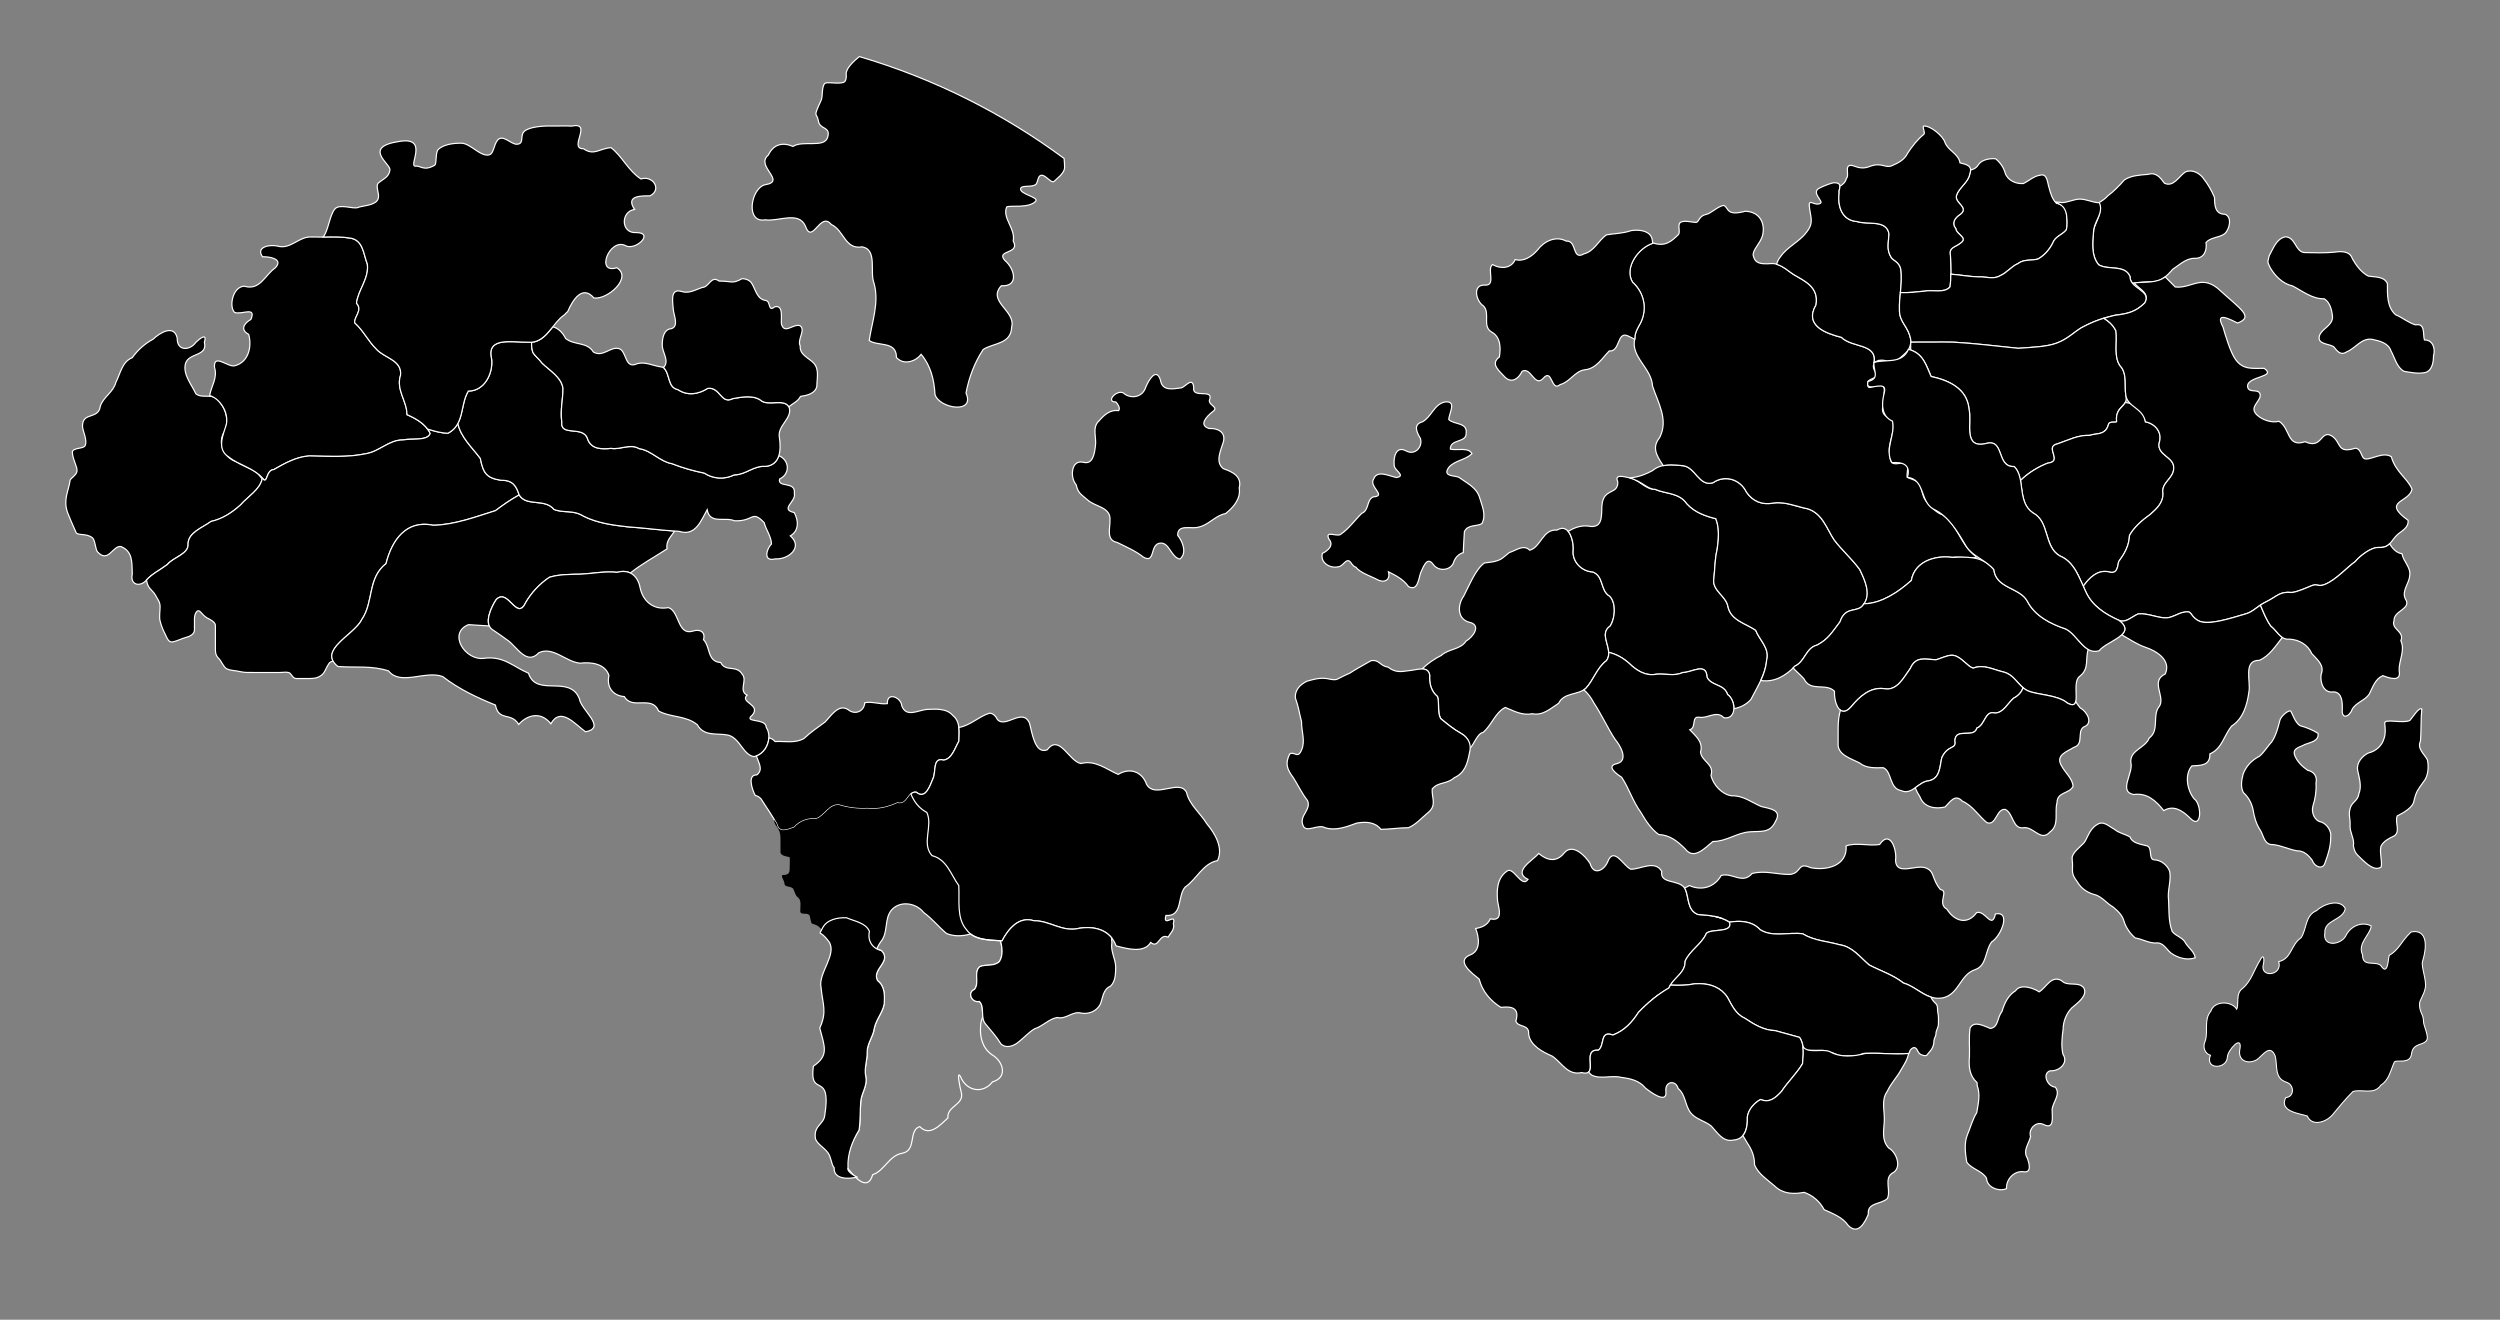 <svg width="1900" height="1003" viewBox="0 0 1900 1003" fill="none" xmlns="http://www.w3.org/2000/svg">
<rect x="0" y="0" width="1900" height="1003" fill="#808080" stroke="none"/>
<path id="Alaska" fill-rule="evenodd" clip-rule="evenodd" d="M111.423 440.745C106.452 446.533 98.701 444.593 100.523 436.324C100.205 427.8 101.156 419.085 91.885 415.364C85.695 414.41 82.33 428.436 74.089 419.371C72.521 417.654 72.346 410.37 70.193 408.685C65.674 405.09 58.924 407.221 57.824 404.709C54.681 397.521 52.48 392.718 51.405 389.728C47.805 379.741 52.121 373.285 53.291 365.015C53.641 363.425 58.053 361.23 58.495 358.177C58.991 354.742 55.483 350.162 54.996 344.023C54.675 339.952 63.266 341.384 64.621 338.775C66.825 334.514 62.416 327.039 62.696 323.413C63.021 312.886 74.942 319.024 76.262 308.592C78.564 301.626 86.188 298.032 88.017 290.685C91.49 283.974 92.724 274.941 100.52 271.824C104.753 265.94 110.036 261.201 116.416 257.734C121.33 252.995 132.373 246.189 134.695 257.003C134.441 266.831 144.078 266.831 148.944 260.088C151.52 257.544 157.722 252.487 155.337 260.088C158.104 271.125 143.187 267.849 140.929 276.5C138.925 284.674 145.604 292.18 148.88 299.305C154.446 303.63 162.875 297.778 166.914 305.602C172.162 311.677 173.911 320.01 170.858 327.516C164.815 336.231 169.904 347.84 179.796 351.021C186.284 355.346 194.999 356.746 199.292 363.966C197.543 372.172 188.383 377.324 182.913 383.653C176.233 389.665 169.077 394.436 160.362 396.344C154.16 400.988 143.251 404.518 142.933 413.201C143.823 420.993 131.642 423.442 127.211 428.977C122.008 433.016 115.891 435.815 111.423 440.745Z" fill="black" stroke="white" stroke-width="0.91"/>
<path id="Yukon" fill-rule="evenodd" clip-rule="evenodd" d="M237.046 180.129C227.154 179.302 221.016 189.989 210.775 186.999C205.336 185.663 194.013 187.54 199.547 195.173C204.7 194.919 215.863 196.795 209.121 203.634C201.583 208.723 197.543 221.19 185.68 217.501C176.838 217.819 173.816 233.022 178.269 237.443C183.708 239.479 195.031 232.481 190.673 242.755C185.584 245.585 182.245 250.579 188.988 254.109C191.628 263.46 188.892 275.419 178.301 277.995C173.276 279.299 162.271 268.263 163.002 279.172C165.579 287.251 160.458 293.485 159.345 300.609C167.646 303.217 174.007 313.809 171.972 322.778C169.523 330.602 164.529 341.543 173.816 347.268C181.863 353.788 192.932 355.442 199.674 363.68C203.364 368.483 201.964 357.192 208.135 356.842C216.468 352.103 225.246 347.173 234.979 346.537C249.355 346.791 263.954 347.777 278.107 344.819C288.19 343.261 295.823 334.132 306.351 334.355C312.457 332.924 324.989 335.373 327.024 329.393C323.621 322.237 315.956 318.039 309.34 315.144C309.309 304.49 300.817 296.443 304.474 285.024C305.619 273.606 292.07 272.143 286.059 265.305C279.888 259.357 276.231 251.183 269.711 245.394C268.725 240.91 276.008 235.948 270.951 230.478C272.096 220.395 280.62 211.808 279.189 200.707C276.231 193.329 276.135 182.26 265.989 180.924C256.479 179.334 246.651 180.447 237.046 180.129Z" fill="black" stroke="white" stroke-width="0.91"/>
<path id="Oregon" fill-rule="evenodd" clip-rule="evenodd" d="M347.984 321.76C346.394 324.75 344.136 327.358 340.51 329.234C335.294 329.17 330.173 327.707 324.925 326.054C325.688 327.071 326.42 328.216 326.992 329.425C324.957 335.373 312.425 332.955 306.319 334.387C295.791 334.164 288.189 343.26 278.107 344.819C263.953 347.777 249.355 346.759 234.978 346.505C225.246 347.141 216.468 352.102 208.134 356.841C201.964 357.191 203.364 368.514 199.674 363.712C196.239 360.117 196.08 359.958 199.292 363.902C197.543 372.14 188.351 377.356 182.881 383.686C176.202 389.697 169.013 394.372 160.33 396.312C154.128 400.956 143.251 404.55 142.933 413.201C143.823 421.025 131.674 423.475 127.227 429.009C122.02 433.016 115.892 435.815 111.423 440.745C111.391 440.777 111.353 440.809 111.324 440.84C111.588 442.303 111.887 443.767 112.616 445.198C114.079 448.156 116.788 449.587 118.28 452.577C119.753 455.503 121.661 457.22 121.661 461.101C121.661 464.377 120.872 468.798 121.661 471.946C122.669 475.986 123.872 478.657 125.637 482.188C126.849 484.605 128.016 488.517 131.292 487.849C134.886 487.118 138.289 485.178 141.533 484.382C143.791 483.81 147.799 482.188 147.799 478.721V469.656C147.799 467.971 149.294 462.023 152.379 465.076C153.651 466.349 155.464 468.67 157.436 469.656C159.726 470.801 163.702 472.773 163.702 475.318V483.874V494.115C163.702 497.2 164.656 498.949 166.596 500.858C168.346 502.607 169.84 507.028 172.258 508.237C175.438 509.827 178.905 509.509 182.976 510.527C185.902 511.227 189.369 511.099 192.613 511.099H203.459H212.492C214.464 511.099 219.076 510.336 220.443 511.704C221.62 512.849 222.892 515.679 225.023 515.679H233.579C236.473 515.679 239.59 515.743 242.135 514.503C244.488 513.326 245.792 512.244 247.192 509.414C247.574 508.65 249.705 503.879 251.168 503.148C251.835 502.83 252.472 502.607 253.171 502.353C247.192 491.443 270.06 481.202 275.022 470.77C284.118 457.602 279.188 439.473 293.406 428.309C297.795 410.72 308.672 394.818 329.282 399.207C345.503 398.889 362.01 392.655 376.609 388.075C382.334 383.749 388.314 379.583 394.58 376.148C394.548 376.052 394.516 375.989 394.484 375.925C392.385 369.5 389.872 364.825 380.776 365.016C369.803 363.298 367.258 359.64 365.064 348.413C359.212 340.493 350.02 332.192 347.984 321.76Z" fill="black" stroke="white" stroke-width="0.91"/>
<path id="California" fill-rule="evenodd" clip-rule="evenodd" d="M394.578 376.146C388.312 379.582 382.333 383.748 376.608 388.074C362.009 392.654 345.502 398.888 329.281 399.206C308.671 394.816 297.793 410.719 293.404 428.308C279.187 439.472 284.116 457.601 275.02 470.769C269.422 482.537 241.083 494.019 256.827 506.55C269.74 507.536 282.781 505.691 295.312 509.921C304.409 521.467 323.397 509.254 336.437 514.183C348.778 523.693 362.2 530.054 376.512 535.843C379.057 548.597 388.439 540.9 394.196 550.569C400.366 543.604 410.703 540.137 418.655 550.06C426.161 536.797 437.007 550.41 444.99 556.135C461.529 553.145 441.396 539.596 440.314 530.977C432.872 512.307 407.523 530.277 401.639 511.607C390.316 506.932 383.064 498.376 367.956 500.284C353.548 502.415 340.063 481.169 356.029 474.744C361.214 475.094 366.525 475.476 371.837 475.73C369.26 470.005 373.968 460.4 377.085 455.661C386.276 446.278 392.701 472.868 399.667 457.728C404.024 450.222 410.417 443.511 417.637 438.74C425.334 436.387 433.603 436.609 441.618 436.355C450.81 435.909 459.684 433.938 468.94 434.987C472.883 433.874 476.318 434.128 479.086 435.464C487.609 428.594 497.247 423.473 506.916 417.176C506.025 410.815 510.096 407.793 512.768 403.563C500.872 402.736 489.009 401.178 477.082 400.382C465.664 399.11 454.054 397.52 443.59 392.336C435.289 387.151 428.864 390.268 421.04 387.151C414.075 378.532 399.858 385.275 394.578 376.146Z" fill="black" stroke="white" stroke-width="0.91"/>
<path id="México" fill-rule="evenodd" clip-rule="evenodd" d="M373.938 478.307C367.608 473.472 373.429 461.291 377.118 455.693C386.278 446.342 392.671 472.9 399.637 457.792C403.994 450.254 410.387 443.479 417.607 438.708C425.304 436.355 433.573 436.577 441.557 436.355C450.78 435.91 459.718 433.938 468.973 434.987C478.197 432.443 484.463 437.277 486.371 446.087C488.343 456.901 496.74 463.962 507.935 461.768C516.555 464.471 514.742 483.141 526.446 479.674C531.599 477.893 536.369 480.024 534.684 486.163C540.091 491.76 537.292 502.829 547.756 503.529C551.445 510.971 559.492 505.087 564.009 512.243C568.398 517.237 561.019 524.616 567.73 528.305C562.132 534.03 578.512 535.366 571.801 543.445C564.231 549.615 582.329 545.448 582.361 552.796C587.418 560.747 582.329 573.215 573.105 575.028C564.645 573.819 562.45 560.938 553.354 558.68C545.021 556.994 535.034 560.015 529.977 550.824C521.262 543.604 509.462 545.417 500.556 540.36C495.372 528.019 480.423 539.883 474.507 529.418C465.697 528.782 460.799 522.039 462.803 513.452C460.004 504.324 449.031 502.956 440.889 504.037C430.138 503.083 420.088 490.87 409.496 496.118C400.432 505.914 392.926 491.824 386.215 486.894C382.175 483.968 378.104 481.042 373.938 478.307Z" fill="black" stroke="white" stroke-width="0.91"/>
<path id="Nueva York" fill-rule="evenodd" clip-rule="evenodd" d="M407.907 259.135C407.271 259.389 406.635 259.707 405.935 259.834C406.635 259.675 407.239 259.421 407.907 259.135ZM386.629 259.644C378.169 259.803 370.758 261.934 373.621 272.875C374.861 283.943 368.023 297.302 355.937 297.206C351.484 304.426 351.929 314.318 347.985 321.76C350.021 332.193 359.213 340.494 365.065 348.413C367.26 359.641 369.804 363.299 380.777 365.016C389.873 364.825 392.386 369.501 394.485 375.925C399.67 385.372 414.046 378.47 421.043 387.153C428.867 390.27 435.292 387.153 443.593 392.337C454.057 397.522 465.666 399.112 477.085 400.384C490.189 401.243 503.197 403.151 516.238 403.851C528.801 407.922 533.095 395.009 537.42 387.375C539.551 398.762 550.969 392.592 558.189 395.804C573.265 396.44 571.071 387.153 580.771 397.203C582.171 402.769 586.051 407.445 586.337 413.393C582.616 416.987 579.626 427.228 589.2 424.747C598.996 425.447 610.732 416.032 600.65 407.254C607.138 403.596 607.138 395.868 603.608 389.538C592.317 387.026 605.325 381.269 603.703 374.939C604.912 365.302 590.854 371.091 592.476 364.094C600.936 360.054 599.855 349.495 591.903 346.314C590.504 350.608 587.514 354.011 581.662 354.457C572.756 353.757 566.65 360.913 557.998 360.913C550.683 364.539 542.064 364.062 535.226 359.545C526.829 357.86 518.655 355.506 510.672 352.389C501.353 350.703 495.15 342.37 485.736 340.939C478.802 336.9 471.741 341.957 464.458 340.748C457.429 341.448 449.35 341.575 446.583 333.592C443.434 323.001 425.719 332.32 426.991 320.679C425.655 312.028 427.881 303.631 427.881 295.043C426.545 286.488 417.735 281.59 411.978 275.96C409.879 272.938 406.762 270.903 404.918 267.691C404.154 265.178 403.9 262.538 404.027 260.153C403.136 260.216 402.15 260.153 401.165 260.057C397.189 260.184 391.75 259.548 386.629 259.644Z" fill="black" stroke="white" stroke-width="0.91"/>
<path id="Terranova" fill-rule="evenodd" clip-rule="evenodd" d="M420.15 248.416C415.665 253.982 411.117 259.612 404.024 260.152C403.897 262.538 404.152 265.178 404.915 267.69C406.76 270.903 409.877 272.938 411.976 275.96C417.733 281.589 426.543 286.487 427.879 295.043C427.879 303.631 425.652 312.027 426.988 320.679C425.716 332.319 443.432 323 446.58 333.592C449.348 341.575 457.426 341.448 464.455 340.748C471.739 341.957 478.8 336.9 485.733 340.939C495.148 342.37 501.35 350.703 510.669 352.389C518.652 355.506 526.826 357.859 535.223 359.545C542.061 364.062 550.681 364.539 557.996 360.913C566.647 360.913 572.754 353.757 581.659 354.456C593.205 353.534 593.682 341.511 592.378 332.797C590.374 323.414 602.619 318.039 599.725 309.451C595.877 302.263 583.472 309.26 577.97 304.076C572.149 300.1 563.498 301.754 556.787 302.995C547.882 307.511 547.532 294.025 537.926 295.139C530.834 299.591 522.755 301.086 515.249 296.125C507.043 294.407 509.715 284.579 504.117 279.172C495.466 277.964 490.631 274.592 484.143 276.437C474.888 280.826 476.382 267.436 470.912 265.114C464.105 262.633 458.444 272.016 450.938 267.499C446.199 259.643 436.53 262.633 429.882 257.258C427.911 253.187 424.285 249.243 420.15 248.416Z" fill="black" stroke="white" stroke-width="0.91"/>
<path id="Labrador" fill-rule="evenodd" clip-rule="evenodd" d="M563.849 211.839C556.47 216.069 555.865 213.557 546.578 213.62C540.217 208.977 539.072 218.391 533.633 218.487C528.417 220.236 523.551 223.417 517.826 221.476C508.984 218.9 511.369 229.937 511.687 235.089C512.005 239.542 516.235 248.13 510.097 249.815C504.404 250.292 503.322 257.131 503.322 261.742C502.877 267.34 508.952 273.86 504.626 278.918C504.436 279.013 504.277 279.045 504.118 279.14C509.747 284.579 507.044 294.407 515.25 296.124C522.756 301.086 530.834 299.591 537.927 295.138C547.532 294.025 547.882 307.511 556.788 302.994C563.499 301.754 572.15 300.1 577.97 304.076C583.377 309.165 595.495 302.517 599.535 309.133C602.556 306.557 606.436 305.157 608.377 301.277C613.243 300.545 619.731 299.21 620.813 293.453C620.813 287.696 622.785 280.794 618.523 276.055C614.801 271.984 607.613 269.789 608.186 263.015C605.641 257.862 612.48 251.215 608.186 247.621C603.192 245.426 596.068 254.713 593.873 246.126C593.428 242.023 595.718 231.304 588.721 233.213C583.568 237.443 585.89 229.046 582.042 228.346C575.299 227.615 574.281 219.886 571.228 215.211C569.796 212.952 566.743 211.744 563.849 211.839Z" fill="black" stroke="white" stroke-width="0.91"/>
<path id="Groenlandia" fill-rule="evenodd" clip-rule="evenodd" d="M653.064 43.014C648.484 46.704 642.505 52.429 643.109 56.722C643.364 58.344 643.046 61.779 641.328 62.479C637.003 64.292 627.874 61.652 626.538 63.688C624.312 67.059 625.457 73.23 624.026 76.283C617.537 90.373 620.718 84.902 621.958 91.9C623.167 98.929 631.532 95.78 629.019 104.336C626.507 112.796 610.127 106.339 602.684 111.269C594.828 107.898 587.831 109.584 583.982 117.758C573.518 126.345 598.295 137.795 581.406 140.403C570.56 143.17 566.267 169.824 581.597 167.057C591.33 168.647 606.978 160.059 612.099 171.827C617.378 186.617 623.358 160.155 631.786 170.619C641.646 175.103 642.028 189.957 655.354 187.603C667.091 189.829 660.761 206.877 664.292 215.433C668.331 229.968 662.702 244.472 660.602 258.784C666.995 263.46 681.467 258.816 681.276 271.697C687.065 278.027 696.098 274.496 700.073 269.312C707.452 277.931 709.997 288.904 710.601 299.845C713.75 310.469 741.453 315.049 734.169 298.732C736.395 286.932 740.626 275.609 747.178 265.654C754.747 260.565 768.519 261.806 768.869 248.447C772.145 236.266 749.976 229.078 761.013 217.151C774.658 218.041 771.127 204.078 763.685 197.94C756.528 189.607 775.739 193.487 770.046 183.15C771.922 173.545 761.554 165.911 765.084 157.292C767.692 155.861 781.846 158.533 787.03 153.03C790.179 149.691 773.926 147.56 775.803 142.98C776.82 140.594 784.836 142.566 787.348 140.022C788.461 138.877 788.811 135.41 789.829 134.138C793.169 130.035 798.925 140.531 801.343 137.636C802.329 136.428 809.071 131.816 809.103 127.395C809.135 125.804 808.944 123.133 808.722 120.429C762.349 86.143 709.838 59.68 653.16 43.014C653.128 43.014 653.096 42.982 653.064 43.014Z" fill="black" stroke="white" stroke-width="0.91"/>
<path id="Canadá" fill-rule="evenodd" clip-rule="evenodd" d="M419.484 95.78C413.441 95.526 402.214 96.289 398.461 99.82C394.867 103.159 398.747 109.298 392.927 109.616C388.41 109.902 382.272 101.823 378.264 106.403C375.179 109.934 375.338 116.549 372.03 117.599C365.606 119.634 358.068 109.425 351.166 108.852C349.321 108.852 338.921 108.407 333.259 113.401C330.556 115.818 332.241 124.469 330.269 125.614C322.095 130.353 319.614 125.773 315.989 126.25C309.532 127.141 326.803 103.445 303.298 107.517C275.118 111.747 296.969 124.692 296.364 129.081C295.601 134.647 291.784 135.601 287.554 139.036C284.787 142.28 289.526 148.196 286.791 152.267C284.024 156.338 274.832 156.434 272.192 157.642C268.598 159.296 258.039 154.43 254.381 158.978C250.532 163.59 249.419 175.676 245.603 180.129C252.441 180.002 259.279 179.811 265.99 180.924C276.136 182.26 276.231 193.328 279.189 200.707C280.621 211.808 272.097 220.363 270.952 230.414C276.041 235.916 268.662 240.942 269.648 245.426C276.2 251.215 279.889 259.357 286.059 265.305C292.071 272.143 305.588 273.606 304.443 284.992C300.785 296.411 309.278 304.458 309.309 315.112C314.844 317.498 321.014 320.869 324.926 326.054C330.174 327.708 335.295 329.171 340.511 329.234C353.17 322.682 349.671 307.32 355.937 297.206C368.023 297.301 374.861 283.943 373.621 272.874C369.072 255.35 390.605 260.407 401.164 260.057C414.809 261.52 419.675 245.426 429.09 239.16L430.171 237.984L431.475 236.775C435.101 228.251 442.544 216.101 451.354 226.438C461.532 228.06 480.965 211.012 468.751 203.474C452.435 208.627 463.058 181.115 475.017 186.49C482.619 191.261 497.79 176.789 483.541 176.758C471.614 177.584 471.709 160.632 482.269 159.169C475.144 148.546 487.103 148.864 494.101 148.832C503.42 143.87 495.914 133.025 487.135 136.014C477.593 129.908 472.823 118.808 464.458 112.256C456.188 112.51 451.386 118.776 443.498 113.051C431.443 113.178 451.163 92.313 434.242 95.844C432.557 95.558 421.17 95.844 419.484 95.78Z" fill="black" stroke="white" stroke-width="0.91"/>
<path id="Colombia" fill-rule="evenodd" clip-rule="evenodd" d="M677.554 529.483C675.677 529.737 674.246 531.328 674.373 534.763C668.712 535.494 662.892 532.918 657.198 534.063C656.88 540.424 650.01 543.796 644.571 539.343C637.193 534.54 631.499 544.273 626.983 548.789C621.512 552.765 616.01 556.518 611.08 561.193C604.464 565.201 596.195 563.133 589.102 563.579C587.289 561.702 585.763 560.907 584.331 560.907C583.982 566.759 580.324 572.548 574.885 574.52C576.316 579.482 580.451 584.761 575.203 588.928C567.57 588.642 571.832 600.664 573.995 604.544C575.712 604.863 577.207 605.849 578.384 607.121C582.296 613.45 586.78 619.525 590.311 626.109C592.06 633.583 598.453 630.657 603.606 628.78C608.027 623.819 613.943 621.91 620.526 622.228C626.887 619.938 630.227 611.001 637.797 611.796C644.253 613.927 651.95 614.881 659.266 614.468C667.249 615.358 674.85 613.546 682.039 610.206C689.704 612.273 689.958 601.173 696.351 602.064C703.603 608.075 706.974 596.593 709.169 591.504C711.491 586.479 708.692 575.283 717.216 577.7C723.672 576.651 725.803 568.286 728.761 563.292C728.825 556.645 730.129 548.503 724.181 543.796C719.41 538.134 711.014 538.897 704.303 539.152C697.814 539.724 688.845 545.577 685.41 536.544C685.092 532.314 680.703 529.101 677.554 529.483Z" fill="black" stroke="white" stroke-width="0.91"/>
<path id="Perú" fill-rule="evenodd" clip-rule="evenodd" d="M692.28 603.432C689.29 606.167 687.668 611.733 682.038 610.206C674.85 613.546 667.249 615.359 659.266 614.468C651.95 614.882 644.253 613.928 637.797 611.797C630.227 611.001 626.887 619.939 620.526 622.229C613.942 621.911 608.027 623.819 603.606 628.781C598.453 630.657 592.06 633.583 590.311 626.109C589.738 625.06 589.102 624.042 588.498 623.024C587.735 625.473 591.106 629.131 591.488 629.894C593.046 633.011 593.173 634.665 593.173 638.545V647.673C593.173 650.377 597.912 650.886 600.139 651.458C600.425 651.522 600.139 659.982 600.139 660.587C600.139 664.022 598.453 664.976 595.272 664.976C592.505 664.976 596.227 669.206 596.227 671.655C596.227 674.549 601.665 673.15 602.969 675.758C604.464 678.779 604.305 680.433 606.595 682.151C609.235 684.155 608.186 689.466 608.186 692.392C608.186 696.05 613.879 692.997 615.31 695.859C615.819 696.877 616.105 701.743 617.346 702.029C620.304 702.793 622.148 703.652 623.802 705.814C624.025 706.132 624.184 706.419 624.375 706.705C624.629 706.26 624.725 706.132 625.074 705.433C628.35 698.849 636.652 697.131 643.458 697.577C649.438 700.248 658.057 701.298 660.76 707.913C659.488 713.67 661.715 718.505 666.326 721.017C667.185 719.3 668.108 717.646 669.125 716.056C675.486 708.772 671.638 698.594 677.649 691.502C680.512 688.321 684.424 686.922 688.4 686.922C693.52 686.953 698.8 689.371 702.012 693.506C708.405 698.149 713.303 704.351 719.315 709.408C724.785 711.794 731.528 711.667 737.603 709.79C736.394 708.868 735.345 707.754 734.422 706.419C726.789 697.577 729.397 684.123 728.666 673.023C722.591 664.626 719.665 653.176 708.278 650.25C700.072 640.835 709.232 627.954 704.398 617.458C698.196 614.182 694.665 609.157 692.28 603.432ZM666.326 721.017C666.867 721.335 667.408 721.59 668.012 721.813C667.44 721.59 666.867 721.304 666.326 721.017ZM671.415 724.516C671.638 724.898 671.861 725.311 671.988 725.693C671.861 725.279 671.638 724.93 671.415 724.516Z" fill="black"/>
<path id="Brasil" fill-rule="evenodd" clip-rule="evenodd" d="M752.011 542.015C743.456 544.75 737.699 551.271 728.761 552.861C729.175 556.296 728.793 559.954 728.761 563.293C725.804 568.287 723.673 576.652 717.216 577.701C708.692 575.284 711.491 586.48 709.169 591.505C706.975 596.594 703.603 608.076 696.351 602.064C694.634 601.81 693.362 602.446 692.28 603.432C694.666 609.157 698.196 614.182 704.398 617.458C709.233 627.954 700.073 640.836 708.279 650.25C719.665 653.176 722.591 664.626 728.666 673.023C729.398 684.123 726.789 697.577 734.423 706.419C740.371 715.038 752.648 714.307 761.553 715.07C766.229 706.133 774.212 696.146 785.694 699.772C797.812 699.517 807.576 708.868 820.489 705.433C832.289 703.62 843.835 706.864 848.224 718.855C855.952 720.891 869.438 724.834 874.559 716.247C880.666 721.495 881.015 708.836 887.695 712.271C889.667 708.9 892.974 706.451 891.766 701.934C894.278 692.806 883.433 705.687 886.104 695.796C899.176 696.623 894.628 681.006 900.703 674.2C909.704 667.966 914.062 656.325 925.353 654.035C929.901 644.493 923.444 633.457 917.21 626.109C912.344 618.063 903.756 611.415 901.785 602.255C896.473 591.568 877.93 607.376 871.474 596.18C867.943 586.225 858.561 583.204 849.814 588.547C840.622 584.508 832.448 577.447 821.475 580.277C812.347 578.592 805.127 557.409 795.935 569.845C786.489 573.598 784.326 556.455 782.513 549.871C777.392 537.117 764.066 554.133 757.959 546.691C756.178 543.319 754.174 542.047 752.011 542.015Z" fill="black" stroke="white" stroke-width="0.91"/>
<path id="Argentina" fill-rule="evenodd" clip-rule="evenodd" d="M688.403 686.922C684.427 686.922 680.515 688.321 677.652 691.502C671.641 698.595 675.49 708.772 669.128 716.056C668.111 717.646 667.188 719.3 666.33 721.018C667.411 721.622 668.492 722.099 669.828 722.417C678.129 730.814 662.258 736.348 666.934 745.285C672.532 749.547 672.373 756.449 671.991 762.874C670.814 769.617 665.757 774.897 664.453 781.767C663.594 788.096 658.951 793.089 659.078 799.546C659.237 805.716 656.661 811.664 657.901 817.834C659.523 825.022 654.848 830.429 654.212 836.822C653.607 844.074 654.021 851.612 652.908 858.8C647.882 867.07 643.143 876.484 643.175 886.407C648.2 893.055 659.078 907.018 663.244 892.769C672.277 889.779 675.553 878.265 685.604 876.484C696.99 874.448 690.057 859.086 699.026 856.192C706.532 864.239 714.674 854.856 720.399 849.64C719.668 840.035 733.44 839.876 730.45 829.666C729.75 827.344 726.633 812.396 730.036 818.343C734.426 829.284 747.021 831.67 754.304 822.223C766.104 818.916 762.542 806.734 754.113 801.741C746.862 796.97 744.572 788.382 745.24 780.176C745.271 777.473 745.907 774.992 746.957 772.797C746.448 768.599 747.275 763.987 744.349 761.093C738.688 762.397 734.775 754.382 740.596 751.933C744.731 746.971 739.578 739.115 744.667 734.63C749.279 732.627 755.29 734.758 759.552 730.782C762.478 726.043 761.747 720.032 760.347 714.975C753 714.434 743.745 714.593 737.606 709.79C731.531 711.667 724.788 711.794 719.318 709.409C713.307 704.351 708.409 698.149 702.016 693.506C698.803 689.371 693.523 686.954 688.403 686.922Z" stroke="white" stroke-width="0.91"/>
<path id="Chile" fill-rule="evenodd" clip-rule="evenodd" d="M629.783 715.388C622.786 705.941 621.8 712.016 625.044 705.433C628.32 698.849 636.685 697.131 643.523 697.545C649.503 700.248 658.058 701.266 660.762 707.913C659.203 714.942 662.893 720.826 669.858 722.449C678.191 730.845 662.257 736.348 666.932 745.285C672.53 749.547 672.403 756.417 672.021 762.874C670.844 769.617 665.724 774.864 664.388 781.703C663.561 788.064 658.949 793.121 659.044 799.577C659.235 805.748 656.691 811.632 657.931 817.834C659.553 824.99 654.814 830.461 654.178 836.854C653.574 844.105 653.987 851.612 652.906 858.8C647.626 867.451 644.032 876.993 644.477 887.393C642.982 891.337 653.637 895.504 651.347 894.549C645.145 896.267 633.345 896.426 633.982 887.584C631.564 884.69 632.01 879.951 629.179 876.007C626.253 871.999 620.082 868.819 619.637 864.747C618.492 855.333 625.966 854.601 626.793 847.763C632.296 812.872 614.834 835.391 618.142 810.328C630.069 802.122 626.825 795.888 623.009 781.321C628.702 768.758 625.267 763.669 623.963 750.342C621.641 739.624 636.78 724.834 629.783 715.388Z" fill="black" stroke="white" stroke-width="0.91"/>
<path id="Uruguay" fill-rule="evenodd" clip-rule="evenodd" d="M779.65 699.071C771.349 699.866 765.37 707.818 761.553 715.069C761.171 715.038 760.726 715.006 760.344 714.974C761.744 720.031 762.475 726.042 759.549 730.781C755.287 734.757 749.276 732.626 744.664 734.63C739.575 739.115 744.728 746.971 740.593 751.932C734.772 754.381 738.685 762.396 744.346 761.092C748.64 765.354 744.823 773.306 749.021 778.267C753.029 783.134 757.386 787.873 760.662 793.28C764.765 797.287 770.776 794.902 774.466 791.594C778.537 788.382 782.004 784.374 786.489 781.766C792.659 779.89 797.239 774.292 803.505 773.306C810.279 775.055 815.114 767.994 822.079 770.03C827.804 770.857 833.466 768.471 836.201 763.255C838.332 758.198 838.141 751.9 844.057 749.451C847.969 745.476 847.778 739.942 847.937 734.757C847.715 728.428 843.898 722.862 845.043 716.342C844.852 715.165 844.852 713.956 844.852 712.779C839.286 705.782 829.967 703.969 820.489 705.432C807.576 708.867 797.811 699.516 785.693 699.771C783.531 699.071 781.559 698.88 779.65 699.071Z" fill="black" stroke="white" stroke-width="0.91"/>
<path id="Islandia" fill-rule="evenodd" clip-rule="evenodd" d="M848.097 305.508C839.191 305.635 850.324 294.058 855.063 299.719C861.137 303.408 868.675 301.246 870.806 294.153C872.874 289.223 878.694 278.791 881.938 288.81C883.274 297.811 891.989 295.425 898.064 294.725C901.499 293.262 906.302 286.361 907.224 294.28C905.57 303.695 923.19 294.566 919.087 304.363C919.056 308.593 927.071 309.292 921.123 313.268C917.243 316.449 910.627 323.064 918.96 325.672C925.099 325.323 931.46 328.09 929.901 335.31C928.184 341.639 923 351.181 929.838 356.238C936.644 358.496 944.119 362.154 941.797 370.837C943.196 378.979 937.344 385.722 931.396 390.333C923.636 391.765 918.865 398.794 911.359 400.48C905.952 402.579 894.883 397.681 895.042 406.872C898.986 411.612 902.294 420.676 896.664 424.906C889.604 423.348 888.713 411.357 881.111 412.884C873.923 414.251 877.994 428.755 868.898 423.348C862.982 418.641 855.89 415.651 849.115 412.279C840.432 410.626 843.74 401.688 843.581 395.55C844.471 385.276 832.321 385.245 826.66 380.028C822.048 375.862 819.281 375.035 817.913 368.451C813.111 363.203 813.811 348.922 823.479 351.371C830.413 353.121 831.781 345.169 832.481 339.158C833.626 332.797 829.65 324.877 835.248 319.884C839.16 315.304 843.676 311.201 850.228 312.06C851.596 310.056 849.465 307.002 848.097 305.508Z" fill="black" stroke="white" stroke-width="0.91"/>
<path id="Gran Bretaña" fill-rule="evenodd" clip-rule="evenodd" d="M1030.41 431.045C1033.88 435.307 1040.24 437.247 1045.45 439.823C1050.83 443.322 1057.09 441.954 1055.22 434.575C1060.97 437.438 1066.51 440.269 1070.45 445.803C1077.51 449.651 1078.12 439.823 1079.68 435.339C1081.58 431.586 1084.29 422.235 1089.19 428.882C1093.32 434.893 1103.37 433.653 1105.06 426.465C1106.61 422.871 1109.25 420.835 1112.09 419.977C1112.34 414.697 1112.56 409.353 1112.94 404.074C1115.49 398.38 1122.52 400.257 1126.21 397.967C1129.9 391.224 1126.14 384.036 1124.27 377.421C1121.69 370.105 1114.31 366.861 1108.55 362.631C1104.9 361.327 1096.18 362.09 1101.05 355.284C1105.63 349.781 1113.77 349.718 1118.67 344.788C1116.06 339.667 1107.31 342.561 1102.29 341.353C1101.97 333.401 1114.57 336.773 1114.28 329.267C1115.36 320.806 1105.02 322.874 1101.08 318.866C1101.14 314.064 1107.66 304.426 1098.09 305.508C1089.95 307.162 1087.91 316.894 1081.01 320.615C1073.66 322.556 1076.88 328.79 1079.55 333.306C1081.42 339.89 1075.22 346.283 1068.73 342.72C1061.04 338.427 1058.91 347.491 1059.57 353.28C1058.91 357.192 1069.21 361.677 1061.29 362.917C1056.01 361.931 1046.66 356.81 1043.96 364.03C1040.05 369.883 1054.17 376.912 1043.83 377.611C1038.42 379.615 1040.84 387.63 1034.99 390.111C1029.71 395.2 1025.45 401.529 1019.34 405.759C1016.7 408.813 1006.65 402.356 1009.93 409.672C1014.28 414.411 1008.78 418.863 1005 420.549C1003.09 427.705 1010.94 432.285 1017.21 430.727C1021.44 430.377 1023.44 422.076 1027.35 428.596C1028.18 429.614 1029.07 430.727 1030.41 431.045Z" fill="black" stroke="white" stroke-width="0.91"/>
<path id="Francia" fill-rule="evenodd" clip-rule="evenodd" d="M1186.54 401.591C1185.56 401.719 1184.54 402.164 1183.36 402.864C1172.39 401.941 1171.21 415.745 1162.59 418.162C1157.89 413.455 1152.32 418.321 1147.01 419.975C1140.84 424.714 1141.16 426.591 1128.24 427.831C1121.47 432.379 1116.28 445.801 1112.4 453.053C1107.73 459.541 1107.28 470.228 1116.38 472.836C1126.37 474.808 1119.59 484.127 1114.19 487.244C1109.86 493.86 1101.18 492.906 1095.42 498.09C1090.01 500.762 1085.08 504.292 1080.69 508.427C1083.62 508.459 1086.01 509.54 1086.58 513.198C1086.13 519.336 1087.6 525.379 1092.53 529.387C1094.12 534.762 1092.27 541.155 1094.91 546.085C1099.84 550.156 1104.71 554.227 1110.34 557.312C1113.36 559.062 1116.67 561.701 1116.95 568.921C1120.17 566.154 1122.65 557.439 1127.13 556.644C1133.65 551.206 1136.35 541.473 1144.02 537.656C1150.25 540.169 1156.74 544.017 1164.41 542.427C1172.49 544.145 1178.37 538.515 1184.57 534.476C1188.74 526.143 1198.85 528.496 1205.15 523.248C1211.19 516.792 1213.64 507.504 1220.96 502.066C1227 493.574 1214.12 482.251 1223.82 475.73C1227.6 469.56 1228.4 458.428 1223.44 453.148C1215.96 448.855 1219.21 438.009 1210.53 434.669C1202.26 434.319 1194.88 427.068 1195.61 418.48C1196.21 412.405 1193.48 400.605 1186.54 401.591Z" fill="black" stroke="white" stroke-width="0.91"/>
<path id="España" fill-rule="evenodd" clip-rule="evenodd" d="M1025.83 511.608C1030.18 508.618 1036.35 505.438 1041.98 502.13C1048.54 501.112 1048.47 506.074 1054.93 507.028C1060.5 511.29 1064.73 510.59 1070.51 509.732C1076.43 509.318 1085.37 505.47 1086.58 513.167C1086.13 519.273 1087.59 525.38 1092.52 529.419C1094.11 534.795 1092.21 541.188 1094.88 546.117C1099.78 550.189 1104.74 554.26 1110.33 557.345C1116.19 560.684 1118.64 565.837 1116.73 572.421C1115.26 580.277 1113.29 587.465 1105.21 591.091C1099.49 596.307 1093.13 593.953 1088.48 599.646C1087.98 606.103 1092.11 611.892 1085.56 617.394C1080.63 621.37 1076.3 626.618 1070.42 629.067C1063.42 629.067 1056.49 630.244 1049.49 630.307C1044.97 624.614 1038.14 624.391 1031.2 625.536C1023.57 628.303 1015.36 631.611 1007.13 629.099C1001.75 625.823 992.335 633.806 990.173 627.031C987.342 619.684 996.756 615.517 993.703 608.393C989.473 603.081 986.642 596.911 982.953 591.091C977.927 584.348 976.655 580.372 980.09 573.089C983.811 570.544 986.292 577.382 989.314 569.622C992.145 563.038 989.028 555.468 989.155 548.439C987.024 540.265 987.215 538.166 984.416 530.278C984.161 524.171 988.137 520.323 993.162 517.747C998.697 516.252 1003.98 514.471 1010.62 516.156C1017.21 517.301 1014.85 516.252 1025.83 511.608Z" fill="black" stroke="white" stroke-width="0.91"/>
<path id="Alemania" fill-rule="evenodd" clip-rule="evenodd" d="M1237.65 363.011C1236.67 362.947 1226.36 359.449 1229.48 366.001C1229.77 367.75 1229.1 371.09 1226.62 372.489C1222.26 374.97 1218.92 375.67 1217.68 382.285C1216.57 388.933 1219.4 400.955 1208.93 400.097C1202.51 398.792 1196.91 400.701 1191.82 403.85C1194.84 407.444 1196.02 414.314 1195.61 418.48C1194.87 427.068 1202.25 434.32 1210.52 434.669C1219.21 438.009 1215.96 448.855 1223.44 453.148C1228.4 458.428 1227.6 469.56 1223.82 475.731C1216.34 480.724 1222.26 488.58 1222.64 495.8C1228.3 497.072 1233.52 500.03 1237.94 503.942C1243.63 509.476 1250.5 514.025 1258.8 512.403C1265.52 511.735 1272.58 514.184 1278.91 511.099C1285.39 511.321 1297 502.924 1297.29 514.597C1300.5 521.531 1310.2 519.559 1312.97 527.797C1316.12 530.023 1317.93 534.667 1317.74 538.642C1322.67 537.72 1327.22 535.462 1330.69 531.581C1335.36 522.358 1341.79 512.657 1342.61 501.97C1345.28 492.778 1337.27 486.608 1334.25 478.911C1326.52 473.727 1315.23 471.373 1313.19 460.718C1311.67 452.799 1300.91 448.727 1302.54 439.631C1303.4 432.316 1303.24 424.841 1305.02 417.685C1306.13 409.956 1306.93 401.591 1304.03 394.212C1296.11 392.272 1287.84 389.346 1281.96 382.794C1276.11 374.334 1266.18 375.511 1257.72 371.853C1250.34 372.235 1244.05 363.011 1237.65 363.011Z" fill="black" stroke="white" stroke-width="0.91"/>
<path id="Polonia" fill-rule="evenodd" clip-rule="evenodd" d="M1269.65 353.28C1264.75 353.311 1260.04 354.234 1255.94 357.637C1251.81 359.895 1246.3 362.503 1238.29 363.267C1247.42 365.302 1252.38 372.109 1257.72 371.854C1266.18 375.512 1276.11 374.335 1281.96 382.795C1287.84 389.347 1296.11 392.273 1304.03 394.214C1306.92 401.592 1306.13 409.957 1305.02 417.686C1303.24 424.842 1303.39 432.317 1302.54 439.632C1300.91 448.729 1311.66 452.8 1313.19 460.719C1315.23 471.374 1326.52 473.728 1334.25 478.912C1337.27 486.609 1345.28 492.78 1342.61 501.971C1342.2 507.251 1340.48 512.308 1338.22 517.175C1348.49 518.797 1357.24 513.58 1364.18 506.233C1371.78 502.862 1372.41 492.334 1381.06 490.235C1389.3 485.846 1392.23 480.852 1398.4 472.678C1402.63 460.083 1411.5 466.094 1415.95 459.829C1422.82 452.036 1417 440.205 1413.38 432.794C1407.62 424.811 1399.96 418.259 1393.98 410.339C1388.28 401.656 1385.04 390.206 1373.81 386.676C1365.19 384.99 1356.83 381.046 1347.86 382.286C1339.56 384.004 1332.02 381.11 1327.28 373.953C1322.57 364.189 1310.9 360.595 1301.84 366.892C1291.02 370.073 1288.57 354.52 1278.59 353.884C1275.6 353.566 1272.61 353.248 1269.65 353.28Z" fill="black" stroke="white" stroke-width="0.91"/>
<path id="Rusia" fill-rule="evenodd" clip-rule="evenodd" d="M1326.39 160.537C1324.45 161.141 1318.44 162.636 1315.26 161.173C1312.08 159.71 1311.79 155.321 1309.06 156.275C1303.39 158.311 1300.41 162.191 1296.52 162.986C1291.4 164.036 1291.05 168.647 1289.3 168.997C1285.74 169.093 1279.64 166.994 1276.93 169.22C1274.74 171.001 1277.35 176.535 1275.5 178.348C1270.06 183.692 1265.39 187.604 1256.51 184.709C1245.41 187.89 1234.09 203.252 1240.61 214.32C1250.37 223.226 1252.31 236.648 1245.51 247.716C1243.98 250.547 1242.36 253.505 1242.52 256.877C1238.77 271.316 1255.18 279.331 1255.94 293.453C1260.08 306.08 1268.31 319.089 1261.28 332.606C1255.88 339.476 1257.94 344.978 1264.08 353.884C1265.9 353.502 1267.74 353.28 1269.65 353.28C1272.61 353.248 1275.6 353.566 1278.59 353.884C1288.57 354.52 1291.02 370.073 1301.84 366.893C1310.9 360.595 1322.57 364.189 1327.28 373.953C1332.02 381.11 1339.56 384.004 1347.86 382.287C1356.83 381.046 1365.19 384.99 1373.81 386.676C1385.04 390.206 1388.28 401.656 1393.98 410.339C1399.96 418.259 1407.62 424.811 1413.38 432.794C1416.85 439.887 1422.28 451.051 1416.66 458.843C1416.88 458.811 1417.1 458.843 1417.35 458.843C1430.3 458.429 1443.24 449.619 1452.63 441.127C1455.01 427.164 1469.99 421.726 1483.83 423.634C1487.39 422.553 1507.11 425.829 1500.62 422.139C1489.36 412.661 1488.54 400.098 1476.35 391.192C1472.03 390.174 1466.08 384.131 1463.19 379.965C1460.61 376.307 1460.8 370.582 1458.35 367.401C1455.9 364.189 1449.48 363.617 1449.38 362.344C1449.1 359.132 1450.85 354.584 1448.72 352.548C1446.33 350.862 1441.85 353.375 1438.57 352.071C1436.25 351.149 1436.53 346.855 1436.18 345.265C1434.15 336.55 1441.81 326.817 1437.62 318.484C1426.93 314.318 1431.6 310.151 1432.08 296.57C1432.08 292.022 1428.45 292.849 1425.59 293.262C1422.13 293.803 1418.98 296.825 1419.42 290.654C1419.61 288.46 1424.99 287.442 1425.62 286.201C1426.9 283.721 1423.72 281.717 1423.72 278.218C1428.74 260.216 1408.29 265.051 1399.45 256.368C1387.62 253.378 1371.01 247.43 1380.17 231.718C1382.65 217.756 1370.63 213.207 1363.19 208.659C1359.09 206.146 1353.17 199.817 1346.05 200.326C1337.46 200.93 1333.83 200.04 1332.47 194.251C1331.61 190.116 1338.19 184.678 1339.59 178.73C1341.63 169.983 1337.81 160.982 1326.39 160.537Z" fill="black" stroke="white" stroke-width="0.91"/>
<path id="Suecia" fill-rule="evenodd" clip-rule="evenodd" d="M1241.98 175.008C1241.12 175.04 1240.33 175.167 1239.59 175.294C1233.52 177.457 1227.1 177.425 1220.89 178.475C1214.82 182.705 1211.67 190.943 1203.91 192.883C1194.46 198.385 1198.79 182.578 1190.39 183.246C1182.31 178.888 1173.41 183.373 1168.41 190.116C1164.22 194.887 1158.14 199.117 1151.52 197.272C1148.69 204.078 1140.33 204.714 1134.41 201.025C1129.55 204.269 1137.66 217.755 1128.05 216.642C1118.83 216.61 1121.91 229.046 1127.35 232.449C1132.92 237.951 1126.18 248.002 1133.62 252.328C1140.52 255.985 1140.68 264.605 1139.5 271.316C1132.03 276.85 1140.14 282.416 1144.05 286.9C1149.43 291.671 1154.42 287.25 1156.77 282.225C1163.55 278.377 1166.31 294.756 1172.8 287.6C1179.9 279.14 1178.65 298.287 1185.72 292.276C1193.03 290.431 1196.63 282.32 1204.19 281.048C1212.94 280.444 1217.65 272.206 1222.99 266.736C1231.71 267.594 1228.62 250.642 1237.88 255.604C1239.34 256.24 1240.8 257.099 1242.36 257.894C1242.43 257.544 1242.49 257.226 1242.55 256.908C1242.43 253.536 1244.02 250.578 1245.54 247.748C1252.38 236.679 1250.44 223.257 1240.68 214.352C1234.22 203.474 1245.13 188.43 1256.07 184.931C1255.94 184.2 1255.85 183.5 1255.78 182.737C1255.02 176.057 1247.8 174.626 1241.98 175.008Z" fill="black" stroke="white" stroke-width="0.91"/>
<path id="Italia" fill-rule="evenodd" clip-rule="evenodd" d="M1222.64 495.801C1222.74 497.995 1222.35 500.095 1220.95 502.067C1213.64 507.505 1211.19 516.793 1205.15 523.249C1204.7 523.599 1204.23 523.917 1203.75 524.235C1206.93 527.066 1209.5 530.628 1211.51 534.477C1217.36 543.35 1221.69 553.115 1227.51 561.989C1231.42 566.505 1237.88 577.669 1229.19 580.277C1219.94 582.058 1228.75 588.355 1232.47 590.709C1238.07 599.201 1241.02 609.252 1247.1 617.458C1250.73 623.723 1254.7 629.894 1260.62 634.251C1269.2 634.633 1274.93 639.404 1280.69 645.097C1287.52 654.162 1296.02 644.047 1301.84 639.531C1312.05 639.594 1320.16 632.724 1330.08 632.184C1338.25 631.548 1345.22 633.392 1349.32 624.359C1354.92 615.199 1344.3 614.532 1338.64 612.973C1331.26 609.888 1324.64 604.417 1316.15 604.831C1308.8 603.877 1301.93 596.498 1300.37 589.246C1303.08 580.658 1293.06 578.718 1292.42 571.53C1294.65 563.77 1288.51 559.253 1284.25 554.641C1289.5 552.956 1285.2 544.336 1291.31 545.1C1297.86 546.372 1304.48 539.502 1310.2 545.513C1320.09 547.008 1319.43 532.377 1312.97 527.797C1310.2 519.56 1300.5 521.532 1297.29 514.598C1297 502.925 1285.39 511.322 1278.9 511.099C1272.58 514.184 1265.51 511.735 1258.8 512.403C1250.5 514.025 1243.63 509.477 1237.94 503.943C1233.52 500.031 1228.3 497.073 1222.64 495.801Z" fill="black" stroke="white" stroke-width="0.91"/>
<path id="Sahara" fill-rule="evenodd" clip-rule="evenodd" d="M1202.09 815.163C1216.09 818.694 1201.17 797.066 1214.75 798.147C1219.91 794.235 1215.64 782.944 1225.79 786.602C1234.7 783.198 1240.36 776.964 1245.32 769.331C1252.25 762.016 1260.17 755.623 1268.41 750.884C1271.4 743.314 1281 739.783 1280.69 730.623C1284.25 722.322 1293.28 717.71 1296.91 709.314C1301.14 705.465 1317.3 709.345 1314.43 700.79C1307.37 696.273 1298.56 695.574 1290.45 695.001C1281.77 691.63 1283.84 681.197 1280.34 674.932C1275.69 668.125 1261.29 672.101 1262.94 662.241C1257.69 653.335 1246.94 660.714 1239.4 660.619C1233.87 658.234 1226.36 642.585 1221.75 655.212C1218.86 661.7 1211.1 665.517 1208.52 656.357C1204.83 650.346 1195.07 640.422 1188.67 648.406C1182.6 655.88 1175.44 653.685 1169.46 648.628C1164.85 653.972 1149.17 662.464 1161.29 668.348C1156.36 675.504 1150.16 657.693 1145.1 662.209C1137.72 667.425 1137.4 676.776 1138.17 684.919C1139.22 690.93 1142.49 700.503 1132.63 698.309C1130.4 703.366 1125.89 704.893 1121.5 705.656C1123.95 711.953 1125.92 722.736 1117.01 725.853C1106.04 730.56 1119.3 740.102 1124.17 744.077C1126.52 753.396 1132.73 760.68 1140.71 765.61C1149.01 764.624 1155.02 766.023 1152.06 776.01C1153.56 781.067 1162.4 778.141 1161.77 785.87C1162.78 794.394 1172.26 799.515 1179.61 802.632C1186.8 807.307 1191.28 817.612 1202.09 815.163Z" fill="black" stroke="white" stroke-width="0.91"/>
<path id="Egipto" fill-rule="evenodd" clip-rule="evenodd" d="M1433.96 637.623C1432.31 637.655 1430.53 638.863 1428.49 641.821C1420.28 643.252 1410.84 640.008 1403.05 642.903C1404.16 658.106 1387.94 661.922 1376.01 659.41C1365.86 654.925 1369.55 663.29 1360.58 664.562C1350.47 664.785 1341.82 661.223 1331.58 663.863C1324.36 672.387 1316.63 662.908 1308.11 665.357C1303.05 674.39 1293.19 677.189 1283.96 673.023C1282.85 673.691 1281.61 674.263 1280.28 674.804C1280.31 674.836 1280.37 674.867 1280.37 674.899C1283.9 681.165 1281.77 691.629 1290.42 695C1298.56 695.573 1307.44 696.241 1314.47 700.757C1314.5 700.789 1314.47 700.821 1314.47 700.853C1322.74 699.485 1331.99 700.121 1337.75 706.609C1347.26 712.557 1359.41 708.263 1370.03 709.695C1378.71 714.974 1388.64 715.388 1398.27 718.06C1407.91 719.459 1413.64 727.569 1420.54 733.358C1429.16 737.875 1438.8 740.896 1446.56 747.066C1457.37 750.247 1464.34 760.584 1476.58 758.389C1489.11 755.495 1489.49 740.673 1501.13 736.92C1510.14 733.708 1508.39 723.085 1513.57 715.96C1521.08 711.158 1528.55 692.17 1516.53 694.587C1513.82 706.991 1508.86 691.406 1502.22 693.601C1495.57 702.825 1485.87 700.694 1479.67 691.025C1471.75 686.476 1481.61 677.189 1474.7 676.012C1467.9 667.902 1470.6 661.954 1463.25 659.505C1455.81 656.993 1441.09 665.866 1440.61 653.844C1441.59 648.119 1438.83 637.559 1433.96 637.623Z" fill="black" stroke="white" stroke-width="0.91"/>
<path id="Etiopía" fill-rule="evenodd" clip-rule="evenodd" d="M1302.95 696.367C1304.95 696.781 1306.9 697.353 1308.8 698.053C1306.9 697.385 1304.95 696.781 1302.95 696.367ZM1320.73 700.247C1318.63 700.279 1316.53 700.502 1314.46 700.852C1317.17 709.28 1301.11 705.495 1296.88 709.312C1293.28 717.677 1284.22 722.257 1280.69 730.558C1280.94 738.796 1273.18 742.486 1269.46 748.656C1275.73 749.006 1281.99 748.91 1288.13 747.67C1289.37 747.606 1290.61 747.543 1291.82 747.574C1300.25 747.765 1307.98 750.532 1312.87 758.007C1316.15 763.954 1319.14 770.729 1325.82 773.719C1332.72 778.331 1340.39 783.07 1348.97 783.26C1355.18 784.819 1361.66 786.854 1367.64 788.413C1369.68 791.339 1370.41 794.774 1370.54 798.241H1374.99H1384.06C1387.14 798.241 1389.08 799.195 1391.69 799.831C1394.3 800.499 1397.35 802.439 1400.05 802.439H1410.39C1413.32 802.439 1414.68 800.531 1417.26 800.531H1427.88C1430.97 800.531 1433.51 800.944 1436.63 800.944H1448.84C1452.15 800.944 1450.56 799.227 1452.25 797.573C1454.19 795.601 1455.87 795.633 1457.21 798.241C1458.35 800.595 1459.09 801.453 1461.79 802.121C1464.87 802.916 1464.72 801.072 1466.75 799.036C1468.4 797.382 1469.74 794.456 1469.74 791.784C1469.74 789.304 1471.33 787.459 1471.33 785.741C1471.33 782.847 1473.21 781.225 1473.21 778.076C1473.21 775.436 1473.43 772.256 1472.79 769.743C1472.25 767.517 1473.05 764.59 1471.33 762.873C1469.61 761.187 1468.28 759.756 1467.55 757.816C1460.23 755.494 1454.44 749.387 1446.55 747.066C1438.79 740.895 1429.16 737.874 1420.54 733.357C1413.64 727.569 1407.91 719.458 1398.27 718.059C1388.64 715.387 1378.71 714.974 1370.03 709.694C1359.41 708.263 1347.26 712.556 1337.75 706.609C1333.42 701.742 1327.09 700.152 1320.73 700.247ZM1260.2 756.226C1258.77 757.275 1257.34 758.357 1255.94 759.502C1257.31 758.357 1258.77 757.275 1260.2 756.226Z" fill="black" stroke="white" stroke-width="0.91"/>
<path id="Zaire" fill-rule="evenodd" clip-rule="evenodd" d="M1291.82 747.575C1290.61 747.543 1289.37 747.607 1288.13 747.67C1281.99 748.911 1275.73 749.006 1269.46 748.656C1269.05 749.356 1268.67 750.088 1268.35 750.851C1260.14 755.59 1252.25 762.046 1245.29 769.33C1240.36 776.995 1234.73 783.229 1225.82 786.632C1215.68 782.975 1219.91 794.234 1214.79 798.146C1203.75 797.287 1211.54 811.345 1207.34 814.749C1208.01 815.576 1208.78 816.307 1209.6 817.039C1216.31 820.537 1224.84 816.943 1232.18 818.82C1238.99 819.678 1245.89 821.205 1250.47 826.867C1254.16 829.856 1267.52 839.907 1266.06 829.061C1265.39 821.809 1273.5 820.442 1275.41 827.28C1281.17 832.019 1280.53 840.034 1284.86 845.664C1288.77 850.721 1295.83 851.866 1300.66 855.905C1305.27 860.771 1309.5 868.246 1317.46 866.433C1326.55 865.86 1328.33 856.414 1327.98 848.94C1328.68 843.31 1333.33 838.094 1338.03 835.613C1344.97 838.507 1349.58 834.245 1354.03 829.379C1358.87 822.032 1365.48 815.957 1369.94 808.387C1370.44 801.804 1371.65 794.202 1367.65 788.413C1361.67 786.855 1355.18 784.819 1348.98 783.261C1340.39 783.07 1332.72 778.331 1325.82 773.719C1319.14 770.729 1316.15 763.955 1312.88 758.007C1307.98 750.533 1300.25 747.766 1291.82 747.575Z" fill="black" stroke="white" stroke-width="0.91"/>
<path id="Sudáfrica" fill-rule="evenodd" clip-rule="evenodd" d="M1370.13 795.188C1370.83 799.513 1370.25 804.157 1369.93 808.387C1365.48 815.957 1358.87 822.032 1354.03 829.379C1349.58 834.245 1344.97 838.507 1338.03 835.613C1333.33 838.093 1328.68 843.31 1327.98 848.939C1328.21 853.805 1327.6 859.499 1324.61 863.061C1325.79 864.937 1326.9 866.814 1327.98 868.722C1331.48 873.907 1333.49 878.932 1333.45 885.325C1336.38 892.259 1343.09 896.425 1348.56 901.228C1354.92 907.43 1362.94 907.748 1371.14 906.189C1377.63 908.448 1383.17 913.155 1386.35 919.325C1392.93 922.41 1400.37 924.987 1404.73 931.443C1412.24 938.918 1417.32 929.121 1419.93 922.792C1419.01 913.791 1429.38 915.477 1434.34 910.96C1437.33 905.204 1431.83 896.171 1437.81 891.781C1446.2 887.997 1441.15 875.433 1435.52 872.571C1430.08 866.878 1431.54 860.039 1432.05 852.629C1432.59 845.027 1429.41 836.058 1434.28 829.506C1437.59 822.477 1441.4 819.36 1445.09 812.553C1447.32 808.832 1449.83 804.952 1450.53 800.626C1439.59 801.708 1428.62 799.958 1417.64 800.626C1408.8 802.916 1398.78 803.998 1390.51 799.163C1384.15 796.746 1373.66 801.072 1370.13 795.188Z" fill="black" stroke="white" stroke-width="0.91"/>
<path id="Madagascar" fill-rule="evenodd" clip-rule="evenodd" d="M1502.5 822.669C1496.68 817.58 1496.14 810.328 1496.77 803.045C1497.06 795.825 1496.2 788.478 1497.25 781.321C1500.37 775.342 1508.13 779.922 1512.64 781.608C1519.04 780.749 1517.7 773.338 1521.52 768.726C1523.33 762.429 1526.26 756.354 1531.82 752.983C1535.55 747.321 1545.82 751.074 1549.79 753.81C1555.26 750.438 1558.95 740.96 1566.68 745.222C1571.45 750.215 1579.47 745.476 1583.67 750.756C1586.97 756.799 1578.67 762.397 1574.6 765.959C1570.63 769.903 1567.99 776.264 1567.99 782.053C1567.16 788.382 1566.4 794.775 1567.83 801.168C1572.44 807.911 1564.77 814.463 1558.1 813.795C1551.77 815.894 1556.03 825.818 1562.01 826.231C1566.43 831.638 1560.1 837.586 1559.62 843.215C1559.49 848.272 1561.75 858.928 1553.13 854.634C1547.5 851.739 1541.33 858.037 1543.24 863.762C1542 869.36 1537.07 874.321 1540.89 880.396C1542.19 884.245 1544.42 891.878 1537.39 890.479C1530.39 889.906 1524.57 896.522 1524.95 903.36C1519.8 905.745 1510.16 902.978 1509.72 895.377C1506.28 889.652 1498.4 888.57 1494.71 883.195C1493.66 876.452 1492.58 868.946 1495.22 862.426C1497.63 856.828 1499.06 850.785 1502.31 845.601C1503.45 838.89 1505.17 831.893 1502.72 825.245C1502.59 824.386 1502.59 823.528 1502.5 822.669Z" fill="black" stroke="white" stroke-width="0.91"/>
<path id="Aral" fill-rule="evenodd" clip-rule="evenodd" d="M1394.42 138.877C1392.2 138.782 1386.66 141.04 1382.88 142.884C1375.94 146.288 1386.19 152.999 1383.55 154.494C1379.28 156.911 1375.31 151.122 1374.99 155.67C1375.66 165.117 1379.16 168.647 1372.83 176.662C1367.48 183.818 1358.48 187.444 1353.23 195.046C1351.64 196.827 1350.79 198.831 1350.25 200.898C1355.49 202.393 1359.91 206.655 1363.19 208.659C1370.6 213.207 1382.66 217.755 1380.17 231.718C1371.01 247.43 1387.62 253.378 1399.45 256.367C1407.78 264.541 1426.45 260.82 1424.42 275.355C1425.47 274.878 1426.52 274.433 1427.6 273.956C1432.37 273.097 1434.18 274.91 1436.92 274.846C1441.46 274.783 1444.04 272.079 1447.06 269.376C1449.26 267.436 1451.74 265.432 1452.34 259.262C1450.78 247.589 1443.28 245.585 1443.6 235.089C1443.25 225.134 1446.08 214.511 1444.58 204.397C1443.31 198.958 1438.67 197.845 1437.42 195.841C1433.58 189.702 1435.26 185.059 1435.64 177.648C1433.61 166.675 1419.42 171.033 1411.47 168.393C1399.67 167.534 1396.43 156.561 1397.76 146.542C1396.94 144.379 1401.17 139.163 1394.42 138.877Z" fill="black" stroke="white" stroke-width="0.91"/>
<path id="Taymir" fill-rule="evenodd" clip-rule="evenodd" d="M1514.94 120.589C1510.71 120.557 1505.84 121.734 1503.42 125.359C1502.05 127.681 1499.95 128.731 1497.66 129.144C1497.7 129.971 1497.51 130.862 1497.06 132.039C1496.07 138.622 1488.89 142.344 1486.91 148.609C1485.36 154.493 1496.62 157.356 1489.9 162.827C1485.8 165.435 1482.88 169.315 1486.44 173.863C1486.95 178.411 1496.23 180.638 1489.71 184.9C1486.18 187.826 1480.71 187.985 1482.33 194.346C1482.49 198.99 1482.68 203.697 1482.65 208.372C1489.68 208.881 1496.65 210.281 1503.71 210.44C1509.11 210.09 1515.09 212.634 1520.02 209.549C1525.24 207.386 1528.52 202.52 1533.73 200.294C1538.19 196.795 1543.94 198.258 1548.94 196.827C1553.77 194.092 1557.56 189.702 1560.07 184.804C1561.75 179.811 1567.22 178.475 1570.31 174.849C1571.49 171.001 1570.91 166.739 1570.5 162.731C1571.04 157.579 1567.22 155.448 1562.87 154.493C1559.59 151.313 1558.35 146.637 1557.21 142.375C1556.03 138.877 1555.96 131.625 1550.62 133.12C1545.72 133.756 1542.03 137.414 1537.8 139.481C1532.17 139.99 1525.65 137.064 1523.9 131.339C1522.7 127.077 1520.09 123.387 1516.65 120.684C1516.08 120.652 1515.54 120.589 1514.94 120.589Z" fill="black" stroke="white" stroke-width="0.91"/>
<path id="Kamchatka" fill-rule="evenodd" clip-rule="evenodd" d="M1664.42 129.94C1663.15 129.94 1661.85 130.194 1660.67 130.83C1655.96 134.074 1651.64 142.567 1644.96 139.195C1641.81 134.933 1638.6 130.639 1632.52 132.516C1626.42 133.025 1619.8 133.311 1614.55 136.683C1610.74 141.104 1606.6 145.302 1601.93 148.832C1600.08 150.995 1597.63 152.554 1595.25 154.08C1598.14 160.982 1593.31 167.47 1591.27 174.181C1590.48 182.992 1588.89 193.901 1594.96 201.216C1602.31 205.606 1614.81 200.803 1618.81 210.154C1618.75 212.253 1619.58 213.939 1620.82 215.402C1625.94 214.543 1631.09 214.066 1636.31 214.129C1642.67 213.875 1647.41 209.263 1651.22 204.683C1656.5 201.28 1661.53 196.064 1668.3 196.318C1675.21 196.446 1677.46 190.053 1676.57 184.296C1679.98 180.352 1686.24 180.765 1690.47 177.839C1694.38 174.945 1696.8 164.767 1690.89 162.827C1683.19 162.795 1683.13 155.639 1683.03 150.009C1680.84 144.92 1678.07 139.927 1674.57 135.601C1672.38 132.452 1668.34 129.908 1664.42 129.94Z" fill="black" stroke="white" stroke-width="0.91"/>
<path id="Tartaria" fill-rule="evenodd" clip-rule="evenodd" d="M1462.17 95.78C1460.52 95.875 1463.54 101.219 1462.08 102.109C1457.27 106.021 1453.27 111.142 1449.86 116.326C1447.48 121.383 1442.96 123.705 1437.87 125.932C1432.82 128.126 1430.05 123.006 1420.98 126.504C1412.01 130.003 1408.36 123.96 1404.95 126.122C1402.76 127.522 1405.3 133.947 1403.33 135.41C1402.57 138.495 1400.63 140.181 1398.37 141.453C1398.47 143.17 1397.32 145.333 1397.77 146.542C1396.43 156.561 1399.67 167.534 1411.47 168.392C1419.42 171.032 1433.61 166.675 1435.65 177.648C1435.26 185.059 1433.58 189.702 1437.43 195.841C1438.67 197.844 1443.31 198.958 1444.58 204.396C1445.44 210.28 1444.87 216.355 1444.3 222.367C1450.4 222.653 1456.48 221.89 1462.59 221.285C1468.79 220.045 1477.66 223.098 1482.05 218.009C1483.07 210.153 1482.59 202.234 1482.34 194.346C1480.71 187.985 1486.19 187.826 1489.72 184.899C1496.24 180.638 1486.95 178.411 1486.44 173.863C1482.88 169.315 1485.8 165.434 1489.91 162.826C1496.62 157.356 1485.36 154.493 1486.92 148.609C1488.89 142.343 1496.08 138.622 1497.06 132.038C1499.45 125.741 1494.07 124.914 1489.62 123.769C1488.48 116.772 1480.78 114.704 1478.27 108.47C1476.93 103.381 1467.13 95.462 1462.17 95.78Z" fill="black" stroke="white" stroke-width="0.91"/>
<path id="Siberia" fill-rule="evenodd" clip-rule="evenodd" d="M1561.98 153.507C1566.94 155.797 1569.13 157.229 1570.5 162.731C1570.91 166.739 1571.49 171.001 1570.31 174.849C1567.22 178.475 1561.75 179.811 1560.07 184.804C1557.56 189.702 1553.77 194.092 1548.94 196.827C1543.94 198.258 1538.19 196.795 1533.73 200.294C1528.52 202.52 1525.24 207.386 1520.03 209.549C1515.1 212.634 1509.12 210.09 1503.71 210.44C1496.65 210.281 1489.68 208.881 1482.65 208.372C1482.62 211.585 1482.46 214.797 1482.05 218.009C1477.66 223.098 1468.79 220.045 1462.58 221.285C1456.48 221.89 1450.4 222.653 1444.3 222.367C1443.85 226.661 1443.44 230.954 1443.6 235.089C1443.28 245.585 1450.78 247.589 1452.34 259.261C1452.31 259.548 1452.28 259.77 1452.25 260.057C1463.09 260.184 1473.97 259.834 1484.85 260.057C1501.61 261.074 1514.87 262.792 1533.86 264.764C1544.2 263.905 1555.33 263.746 1563.44 260.629C1571.55 257.512 1575.72 252.837 1581.95 249.02C1592.45 243.39 1599.22 241.514 1607.55 239.542C1616.56 238.492 1623.08 237.156 1630.04 230.223C1635.64 220.808 1618.53 219.504 1618.81 210.153C1614.81 200.803 1602.31 205.605 1594.96 201.216C1588.88 193.901 1590.48 182.991 1591.27 174.181C1592.45 167.406 1598.87 161.268 1595.47 154.08C1589.81 153.921 1586.05 151.281 1580.36 151.313C1576.54 151.345 1570.85 154.048 1567.03 153.985C1565.32 153.666 1563.63 153.571 1561.98 153.507Z" fill="black" stroke="white" stroke-width="0.91"/>
<path id="Mongolia" fill-rule="evenodd" clip-rule="evenodd" d="M1598.93 241.864C1593.88 243.391 1588.69 245.395 1581.95 249.021C1575.72 252.837 1571.55 257.513 1563.44 260.63C1555.33 263.747 1544.17 263.874 1533.83 264.701C1514.84 262.729 1501.61 261.075 1484.85 260.057C1473.97 259.834 1463.09 260.184 1452.25 260.057C1452.12 260.852 1452.09 263.27 1452.12 266.005C1461.88 269.376 1464.02 277.964 1467.64 286.074C1481.03 289.064 1494.99 295.107 1496.46 311.042C1498.87 320.901 1491.59 341.098 1509.08 337.186C1523.84 332.892 1516.75 355.22 1530.74 354.552C1533.54 357.319 1534.75 361.136 1535.51 365.207C1542.42 358.528 1549.89 354.488 1556.28 351.976C1568.47 350.64 1553.1 339.508 1563.85 337.281C1571.8 334.578 1579.53 330.411 1588.22 330.92C1592.26 329.044 1600.21 331.302 1602.4 322.651C1603.29 319.248 1609.72 322.11 1608.57 319.788C1607.71 308.02 1617.76 309.42 1615.63 300.482C1614.52 293.358 1616.52 285.438 1612.45 279.427C1605.74 272.525 1609.37 259.739 1608.1 251.406C1605.61 246.476 1602.21 243.963 1598.93 241.864Z" fill="black" stroke="white" stroke-width="0.91"/>
<path id="Gobi" fill-rule="evenodd" clip-rule="evenodd" d="M1615.25 305.857C1613.28 309.642 1607.94 311.105 1608.57 319.788C1609.72 322.11 1603.29 319.248 1602.4 322.651C1600.21 331.302 1592.26 329.044 1588.22 330.92C1579.53 330.411 1571.81 334.578 1563.85 337.281C1553.1 339.508 1568.47 350.64 1556.28 351.976C1549.89 354.488 1542.42 358.528 1535.52 365.207C1537.14 373.922 1536.66 384.163 1544.96 389.761C1557.84 396.472 1553.17 415.269 1565.44 422.457C1575.34 426.465 1579.25 436.452 1583.32 445.612C1583.38 445.516 1583.38 445.421 1583.45 445.326C1587.87 439.219 1593.85 433.08 1602.12 434.48C1608.73 436.643 1609.24 432.031 1610.16 426.91C1614.71 420.644 1618.05 415.015 1618.43 406.936C1622 400.543 1628.07 395.295 1634.11 391.033C1639.01 386.708 1644.2 382 1643.88 374.844C1642.41 366.702 1651.96 363.744 1652.02 355.951C1652.72 347.205 1639.11 346.092 1640.98 336.582C1643.69 328.503 1637.83 321.951 1630.55 320.583C1629.98 314.159 1625.78 310.819 1620.91 307.066C1619.04 306.589 1617.16 306.175 1615.25 305.857Z" fill="black" stroke="white" stroke-width="0.91"/>
<path id="China" fill-rule="evenodd" clip-rule="evenodd" d="M1645.56 210.439C1638.72 215.528 1629.94 214.002 1621.9 215.019C1626.16 220.108 1634.36 222.939 1630.04 230.223C1623.07 237.156 1616.62 238.524 1607.58 239.573C1604.59 240.273 1601.76 241.005 1598.93 241.863C1602.21 243.963 1605.61 246.475 1608.09 251.405C1609.37 259.738 1605.74 272.524 1612.45 279.426C1616.52 285.437 1614.52 293.357 1615.63 300.481C1617.09 309.546 1628.23 309.673 1630.55 320.583C1637.83 321.95 1643.68 328.502 1640.98 336.581C1639.1 346.091 1652.72 347.204 1652.02 355.951C1651.95 363.743 1642.41 366.701 1643.87 374.843C1644.19 382 1639.01 386.707 1634.11 391.032C1628.07 395.294 1621.99 400.542 1618.43 406.935C1618.05 415.014 1614.71 420.644 1610.16 426.909C1609.24 432.03 1608.73 436.642 1602.11 434.479C1593.84 433.08 1587.86 439.218 1583.44 445.325C1583.57 446.788 1584.59 448.378 1585.22 449.778C1590 460.496 1600.05 466.825 1610.35 471.437C1615.66 473.759 1620.18 468.575 1625.08 466.571C1632.52 465.839 1640.15 469.942 1646.83 469.561C1650.74 469.338 1655.8 466.189 1658.28 465.585C1666.97 463.518 1663.18 467.016 1670.21 471.437C1677.21 475.89 1694.41 470.165 1706.98 466.476C1712.64 464.822 1715.31 460.751 1721.38 457.824C1730.99 453.213 1732.1 449.396 1741.77 450.286C1745.75 449.937 1752.55 446.915 1756.66 445.198C1761.52 443.194 1761.43 446.374 1766.99 444.116C1775.52 440.681 1784.01 430.885 1789.86 426.909C1793.2 422.806 1801.85 415.841 1807.67 416.095C1816.32 416.445 1816.99 411.293 1821.48 406.84C1824.66 403.691 1830.76 401.433 1830.13 395.422C1809.52 380.473 1831.34 382.159 1833.12 371.663C1829.56 363.361 1820.59 358.654 1817.41 347.109C1811.27 343.101 1802.46 349.367 1797.72 348.794C1794.22 348.381 1794.98 340.779 1789.96 340.652C1775.87 345.01 1779.65 336.358 1772.27 331.397C1763.53 326.053 1765.15 341.893 1751.89 335.69C1737.8 340.461 1740.88 325.513 1732.01 320.169C1724.6 322.141 1714.42 316.925 1713.15 312.027C1711.94 307.447 1719.48 303.28 1717.41 298.891C1715.72 295.361 1708.73 299.05 1708.15 293.643C1707.87 285.692 1730.74 286.773 1720.78 279.935C1711.65 279.871 1704.85 281.175 1699.12 273.351C1695.05 267.817 1690.98 253.854 1689.48 248.511C1682.71 235.852 1695.37 243.072 1700.62 245.521C1712.89 240.623 1703.67 235.789 1685.41 219.091C1672.69 208.849 1665.06 219.504 1653.19 218.105C1650.55 215.56 1648.01 212.984 1645.56 210.439Z" fill="black" stroke="white" stroke-width="0.91"/>
<path id="Turquía" fill-rule="evenodd" clip-rule="evenodd" d="M1483.83 423.633C1469.99 421.725 1455.01 427.164 1452.63 441.127C1443.25 449.619 1430.3 458.429 1417.36 458.842C1417.1 458.842 1416.88 458.81 1416.66 458.842C1416.43 459.129 1416.21 459.51 1415.96 459.828C1411.5 466.062 1402.57 460.083 1398.37 472.646C1392.2 480.82 1389.3 485.845 1381.07 490.235C1372.41 492.334 1371.78 502.861 1364.18 506.233C1363.73 506.71 1363.25 507.187 1362.78 507.632C1365.42 510.527 1368.57 513.167 1370.92 515.775C1375.98 526.239 1387.49 518.701 1394.2 525.316C1393.66 532.95 1398.02 547.358 1406.92 537.053C1413.22 529.515 1420.98 522.168 1431.67 523.344C1441.85 525.507 1446.87 514.789 1451.83 508.014C1456 498.727 1462.27 500.953 1471.33 501.462C1475.18 500.476 1481.16 497.2 1485.13 498.186C1491.08 499.681 1494.99 506.265 1499.54 507.823C1507.56 504.674 1513.92 508.618 1522.6 510.717C1531.28 512.817 1533.92 521.659 1540.98 524.935C1548.05 528.211 1563.88 527.924 1571.3 534.381C1583.45 540.838 1573.68 519.4 1580.46 514.089C1588.25 508.205 1584.56 500.444 1587.1 493.511C1580.96 489.98 1576.42 481.106 1570.02 478.021C1558.45 474.173 1546.49 468.13 1540.7 456.743C1535.07 446.502 1516.78 447.138 1515.35 432.889C1508.32 424.747 1501 422.616 1483.83 423.633Z" fill="black" stroke="white" stroke-width="0.91"/>
<path id="Israel" fill-rule="evenodd" clip-rule="evenodd" d="M1483.54 497.995C1479.66 497.963 1474.67 500.603 1471.33 501.462C1462.27 500.953 1456 498.726 1451.83 508.014C1446.87 514.788 1441.85 525.507 1431.67 523.344C1420.98 522.167 1413.22 529.514 1406.92 537.052C1403.52 540.996 1400.82 541.251 1398.75 539.724C1396.3 547.834 1397.13 556.327 1396.97 564.692C1396.17 573.788 1406.86 576.428 1413.29 579.895C1418.56 584.061 1425.08 583.552 1431.35 583.457C1438.09 586.478 1435.64 599.169 1444.87 600.855C1453.01 604.703 1458.07 593.985 1465.86 593.412C1474.7 591.663 1474.19 582.28 1475.78 575.824C1480.49 565.678 1487.14 569.876 1485.74 562.879C1486.15 552.637 1500.18 561.511 1502.44 553.337C1508.8 550.983 1508.48 539.724 1516.14 541.919C1522.63 541.823 1525.88 534.444 1530.36 530.596C1534.11 528.751 1536.34 525.952 1537.61 522.74C1532.81 518.732 1529.76 512.435 1522.6 510.717C1513.92 508.618 1507.56 504.674 1499.54 507.823C1494.99 506.264 1491.08 499.681 1485.13 498.186C1484.63 498.059 1484.08 497.995 1483.54 497.995Z" fill="black" stroke="white" stroke-width="0.91"/>
<path id="Arabia" fill-rule="evenodd" clip-rule="evenodd" d="M1537.61 522.741C1536.34 525.953 1534.11 528.752 1530.36 530.597C1525.88 534.445 1522.63 541.824 1516.14 541.92C1508.48 539.725 1508.8 550.984 1502.44 553.338C1500.18 561.512 1486.15 552.638 1485.74 562.88C1487.14 569.877 1480.49 565.678 1475.78 575.824C1474.19 582.281 1474.7 591.664 1465.86 593.413C1462.01 593.699 1458.83 596.403 1455.62 598.661C1456.54 601.174 1457.78 603.527 1459.28 605.817C1462.23 613.737 1471.08 615.073 1478.26 613.292C1482.11 609.539 1485.77 602.955 1491.4 608.902C1499.26 612.274 1503.68 620.066 1510.07 625.219C1517.23 627.859 1517.23 614.182 1524.1 615.168C1530.58 618.571 1529.41 630.912 1538.69 629.004C1545.95 628.845 1551.35 639.913 1558 632.28C1565.32 627.159 1561.28 617.204 1563.34 610.016C1563.38 601.842 1572.38 603.432 1575.49 597.77C1575.46 591.855 1569.07 586.893 1566.43 581.39C1562.29 573.662 1571.2 571.181 1576.16 567.968C1584.02 565.678 1578.36 555.978 1583.54 552.543C1591.43 549.776 1585.96 540.679 1580.93 537.944C1579.72 536.513 1578.61 534.954 1577.56 533.364C1576.93 535.622 1575.21 536.449 1571.3 534.382C1563.88 527.925 1548.05 528.211 1540.98 524.935C1539.74 524.363 1538.63 523.599 1537.61 522.741Z" fill="black" stroke="white" stroke-width="0.91"/>
<path id="India" fill-rule="evenodd" clip-rule="evenodd" d="M1717.92 459.924C1714.07 462.469 1711.4 465.172 1706.98 466.476C1694.41 470.166 1677.21 475.891 1670.21 471.438C1663.18 467.017 1666.97 463.518 1658.28 465.586C1655.8 466.19 1650.74 469.339 1646.83 469.561C1640.15 469.943 1632.52 465.84 1625.08 466.572C1620.18 468.575 1615.66 473.76 1610.35 471.438C1616.39 475.954 1615.73 479.421 1612.55 482.475C1618.33 485.751 1623.87 489.631 1630.23 491.825C1638.72 494.593 1650.27 501.526 1645.66 512.118C1634.05 517.747 1645.47 528.72 1641.36 536.449C1635.19 543.287 1641.62 554.833 1633.41 560.908C1630.36 568.7 1618.62 569.94 1619.42 579.482C1621.71 587.211 1609.62 601.651 1621.61 603.845C1631.98 602.319 1638.79 608.902 1644.45 616.059C1651.92 611.701 1658.25 615.804 1663.85 621.148C1673.71 632.121 1673.64 611.065 1667.41 606.93C1662.19 600.283 1660.1 588.769 1665.82 582.09C1672.53 581.708 1679.78 582.058 1679.53 572.93C1688.75 569.018 1690.15 559.126 1695.94 551.875C1704.78 546.34 1707.9 535.59 1709.17 525.826C1710.76 518.065 1704.5 501.558 1717.03 501.876C1724.76 498.6 1729.37 490.998 1734.62 484.383C1731.37 482.252 1729.08 478.244 1725.97 475.923C1722.4 471.12 1720.3 465.395 1717.92 459.924Z" fill="black" stroke="white" stroke-width="0.91"/>
<path id="Malasia" fill-rule="evenodd" clip-rule="evenodd" d="M1816.11 413.297C1814.29 415.11 1812 416.255 1807.68 416.096C1801.86 415.841 1793.21 422.807 1789.87 426.91C1784.01 430.885 1775.52 440.682 1767 444.117C1761.43 446.375 1761.53 443.194 1756.66 445.198C1752.56 446.916 1745.75 449.937 1741.78 450.287C1732.11 449.396 1730.99 453.213 1721.39 457.825C1720.05 458.461 1718.97 459.224 1717.92 459.924C1720.31 465.395 1722.41 471.12 1725.97 475.922C1730.55 479.326 1733.25 486.482 1739.87 485.75C1747.31 486.068 1754.08 490.076 1756.98 496.787C1761.05 501.272 1766.93 505.661 1764.04 512.594C1763.12 518.669 1765.98 527.13 1773.58 525.826C1780.04 526.144 1780.29 533.968 1780.13 538.834C1779.34 547.167 1785.6 544.909 1787.67 539.025C1790.63 533.809 1797.37 532.473 1800.71 527.416C1803.29 522.232 1805.13 516.029 1810.95 513.485C1815.5 515.234 1825.23 518.828 1823.36 509.732C1823.01 502.035 1828.1 494.433 1824.66 486.959C1827.68 479.675 1817 478.435 1819.48 471.565C1819.22 463.836 1833.47 462.882 1827.94 454.867C1825.3 448.728 1831.09 443.385 1831.4 437.374C1832.39 431.172 1826.41 426.592 1825.55 420.867C1820.88 420.008 1818.36 416.796 1816.11 413.297Z" fill="black" stroke="white" stroke-width="0.91"/>
<path id="Japón" fill-rule="evenodd" clip-rule="evenodd" d="M1724.6 194.346C1723.36 199.562 1723.04 198.64 1725.36 203.506C1729.21 209.899 1734.87 215.719 1742.41 217.341C1750.04 221.317 1757.39 227.328 1766.49 227.106C1770.91 229.841 1772.34 236.043 1772.72 240.973C1772.56 247.62 1764.9 249.561 1762.86 254.904C1760.64 261.774 1769.7 261.043 1773.55 263.46C1776.22 266.736 1778.83 270.552 1783.54 267.372C1790.25 264.668 1794.95 256.462 1803.03 257.926C1808.41 259.102 1815.18 260.661 1817.12 266.609C1820.05 271.92 1821.51 279.235 1827.17 282.257C1831.88 282.925 1836.75 284.133 1841.52 283.37C1848.13 283.052 1849.47 275.8 1849.47 270.489C1851.09 265.145 1849.06 258.244 1842.54 258.339C1841.3 253.918 1843.39 245.426 1835.79 246.889C1830.35 245.299 1825.84 241.323 1820.62 239.192C1814.04 233.276 1814.39 223.766 1814.45 215.688C1812.26 209.931 1804.88 210.662 1799.92 209.835C1794.57 207.036 1790.76 201.788 1787.8 196.636C1786.05 190.847 1779.46 190.815 1774.54 191.611C1766.68 192.406 1758.76 192.088 1750.9 191.929C1744.29 190.593 1744.57 180.415 1736.97 179.97C1730.04 181.369 1727.75 188.78 1724.6 194.346Z" fill="black" stroke="white" stroke-width="0.91"/>
<path id="Irán" fill-rule="evenodd" clip-rule="evenodd" d="M1450.44 265.496C1445.28 277.232 1432.66 272.621 1424.16 275.547C1423.75 281.653 1428.93 287.792 1419.71 289.891C1416.72 300.133 1435.61 286.551 1431.92 299.051C1429.79 307.225 1429.95 316.417 1438.29 320.075C1440.73 330.539 1431.96 341.448 1437.84 351.594C1446.05 351.053 1452.38 353.025 1449.67 362.758C1463.09 364.348 1459.09 380.919 1469.23 386.803C1481.41 392.433 1487.84 404.424 1494.52 415.492C1499.7 423.189 1509.4 425.797 1515.35 432.89C1516.78 447.139 1535.04 446.503 1540.67 456.744C1546.46 468.13 1558.42 474.173 1569.96 478.022C1578.9 482.348 1584.24 498.091 1595.34 494.561C1601.23 486.959 1624.73 482.157 1610.32 471.406C1599.99 466.795 1590.03 460.497 1585.23 449.779C1580.33 439.696 1576.8 427.101 1565.38 422.457C1553.14 415.301 1557.87 396.44 1544.99 389.729C1532.81 381.523 1539.62 363.235 1530.81 354.584C1516.81 355.22 1523.87 332.829 1509.12 337.123C1491.62 341.067 1498.88 320.902 1496.46 311.042C1495 295.139 1481 289.096 1467.61 286.106C1463.76 277.55 1461.69 268.422 1450.44 265.496Z" fill="black" stroke="white" stroke-width="0.91"/>
<path id="Sumatra" fill-rule="evenodd" clip-rule="evenodd" d="M1574.83 652.125C1574.86 656.037 1575.33 654.796 1575.08 659.822C1574.83 664.847 1576.1 666.501 1578.93 670.476C1581.85 675.629 1587.23 678.873 1592.89 680.177C1597.98 682.054 1601.19 686.634 1605.8 689.21C1609.43 692.168 1613.12 695.603 1614.3 700.342C1615.82 705.208 1618.94 709.566 1622.82 712.874C1628.13 713.637 1632.81 716.754 1638.25 716.69C1644.07 715.863 1646.23 721.366 1650.01 724.387C1655.17 728.045 1662.2 730.112 1668.37 727.918C1667.95 723.719 1663.56 720.539 1661.21 717.04C1659.14 712.428 1653.7 711.57 1650.84 707.88C1647.63 699.388 1648.71 690.101 1647.91 681.227C1647.85 674.866 1650.11 668.6 1648.96 662.239C1647.28 657.563 1642.51 653.715 1637.48 653.492C1632.43 653.46 1636.27 644.237 1631.63 642.806C1625.78 641.47 1620.15 640.357 1618.88 636.158C1615.25 633.9 1610.51 633.264 1607.04 630.306C1602.91 628.207 1598.78 623.372 1593.85 626.648C1587.52 630.21 1586.4 637.907 1583.51 640.897C1580.61 643.919 1574.79 648.244 1574.83 652.125Z" fill="black" stroke="white" stroke-width="0.91"/>
<path id="Borneo" fill-rule="evenodd" clip-rule="evenodd" d="M1741.04 540.552C1742.12 542.11 1744.32 549.33 1748.07 551.525C1752.87 552.765 1757.58 554.769 1761.72 557.314C1762.61 563.229 1755.86 564.215 1751.76 565.774C1748.17 567.937 1741.77 568.446 1744.1 574.361C1745.94 578.91 1749.76 582.599 1753.76 585.366C1758.76 586.416 1761.3 590.201 1760.16 595.258C1760.54 601.269 1759.59 607.185 1757.74 612.878C1756.53 617.681 1759.11 624.074 1764.42 624.805C1768.62 626.523 1772.15 631.675 1771.32 636.414C1771.42 642.966 1769.45 649.2 1767.16 655.243C1765.76 661.636 1758.92 658.774 1757.42 654.003C1754.59 650.059 1750.87 646.401 1745.62 646.624C1739.58 645.511 1733.95 642.68 1727.81 641.917C1720.81 642.33 1720.62 635.619 1717.92 631.103C1714.64 626.3 1713.12 620.639 1712.23 614.946C1711.15 610.143 1708.7 605.658 1704.97 602.382C1702.68 598.152 1703.58 592.841 1704.75 588.388C1706.85 582.376 1711.5 577.606 1717.12 574.775C1720.88 571.69 1723.23 567.269 1726.57 563.77C1729.75 558.904 1731.25 553.211 1732.65 547.676C1733.38 544.082 1739.96 538.994 1741.04 540.552Z" fill="black" stroke="white" stroke-width="0.91"/>
<path id="Java" fill-rule="evenodd" clip-rule="evenodd" d="M1812.38 549.711C1812.03 545.799 1825.87 550.156 1831.5 547.548C1833.95 544.813 1838.15 537.465 1840.56 538.833C1839.8 546.912 1840.18 555.086 1839.58 563.164C1836.78 568.985 1842.5 572.992 1844.83 577.477C1846.1 582.979 1845.24 590.295 1842.03 593.952C1837.54 600.345 1836.49 600.918 1834.58 608.806C1834.01 613.418 1826.89 617.679 1821.89 620.097C1819.92 625.027 1824.5 631.738 1819.79 635.173C1815.98 637.081 1811.43 639.117 1809.49 643.251C1808.38 648.785 1810.54 653.525 1809.74 658.868C1804.66 662.494 1798.42 656.196 1794.83 652.888C1791.04 648.913 1789.8 649.008 1788.56 642.806C1789.64 637.749 1785.7 632.596 1786.05 627.348C1786.37 622.1 1784.74 619.683 1785.98 614.785C1787.38 609.124 1791.81 609.251 1792.76 603.208C1795.11 597.451 1792.89 590.804 1791.81 585.46C1790.72 579.799 1795.24 574.583 1800.01 572.229C1805.64 570.989 1810.41 566.727 1811.91 561.097C1813.21 557.312 1812.77 553.591 1812.38 549.711Z" fill="black" stroke="white" stroke-width="0.91"/>
<path id="Australia" fill-rule="evenodd" clip-rule="evenodd" d="M1832.39 708.327C1823.99 716.469 1823.71 721.431 1815.79 726.106C1814.83 729.986 1814.71 742.073 1809.27 733.612C1804.53 730.145 1795.34 735.139 1795.59 725.661C1791.36 717.01 1801.44 710.458 1802.11 703.715C1794.51 699.866 1785.86 704.287 1782.58 711.698C1778.22 718.441 1765.06 719.777 1766.9 708.835C1766.27 699.071 1780.67 699.516 1782.42 690.611C1778.67 682.723 1765.79 687.017 1760.67 692.042C1751.57 695.763 1753.26 706.355 1748.74 712.748C1740.98 717.996 1741.68 728.682 1731.85 730.813C1734.94 741.659 1717.38 743.408 1720.12 732.976C1721.07 729.605 1720.59 723.88 1717.63 729.796C1713.15 736.888 1711.05 745.476 1704.44 751.137C1698.87 754.763 1701.73 763.382 1699.89 766.976C1695.94 760.424 1682.62 760.552 1680.26 768.44C1674.67 775.087 1678.39 783.515 1676 791.053C1673.68 795.792 1675.75 800.659 1679.91 802.058C1675.46 813.127 1692.54 812.84 1692.83 803.235C1693.11 798.051 1704.28 785.837 1702.34 797.192C1700.36 806.034 1708.25 809.374 1715.31 805.334C1719.86 801.867 1725.17 793.184 1729.08 802.44C1731.12 809.469 1728.16 819.265 1737.39 822.382C1743.78 824.163 1744.07 833.578 1737.13 834.182C1731.95 844.773 1747.4 846.173 1753.54 848.176C1757.14 856.541 1767.89 852.756 1772.5 847.445C1777.68 841.402 1782.58 835.041 1788.34 829.506C1795.53 827.535 1804.31 832.337 1809.46 824.736C1815.82 820.728 1816.74 813.54 1819.73 807.147C1821.38 804.984 1831.69 809.31 1832.77 800.945C1833.88 792.167 1842.03 794.997 1844.44 790.29C1845.97 787.332 1841.9 779.19 1841.9 776.741C1841.9 770.411 1838.85 769.966 1838.85 763.192C1838.85 759.693 1841.84 757.307 1843.2 751.01C1844.48 745.189 1839.93 734.725 1841.14 730.654C1845.88 714.847 1842.47 706.196 1832.39 708.327Z" fill="black" stroke="white" stroke-width="0.8"/>
</svg>

